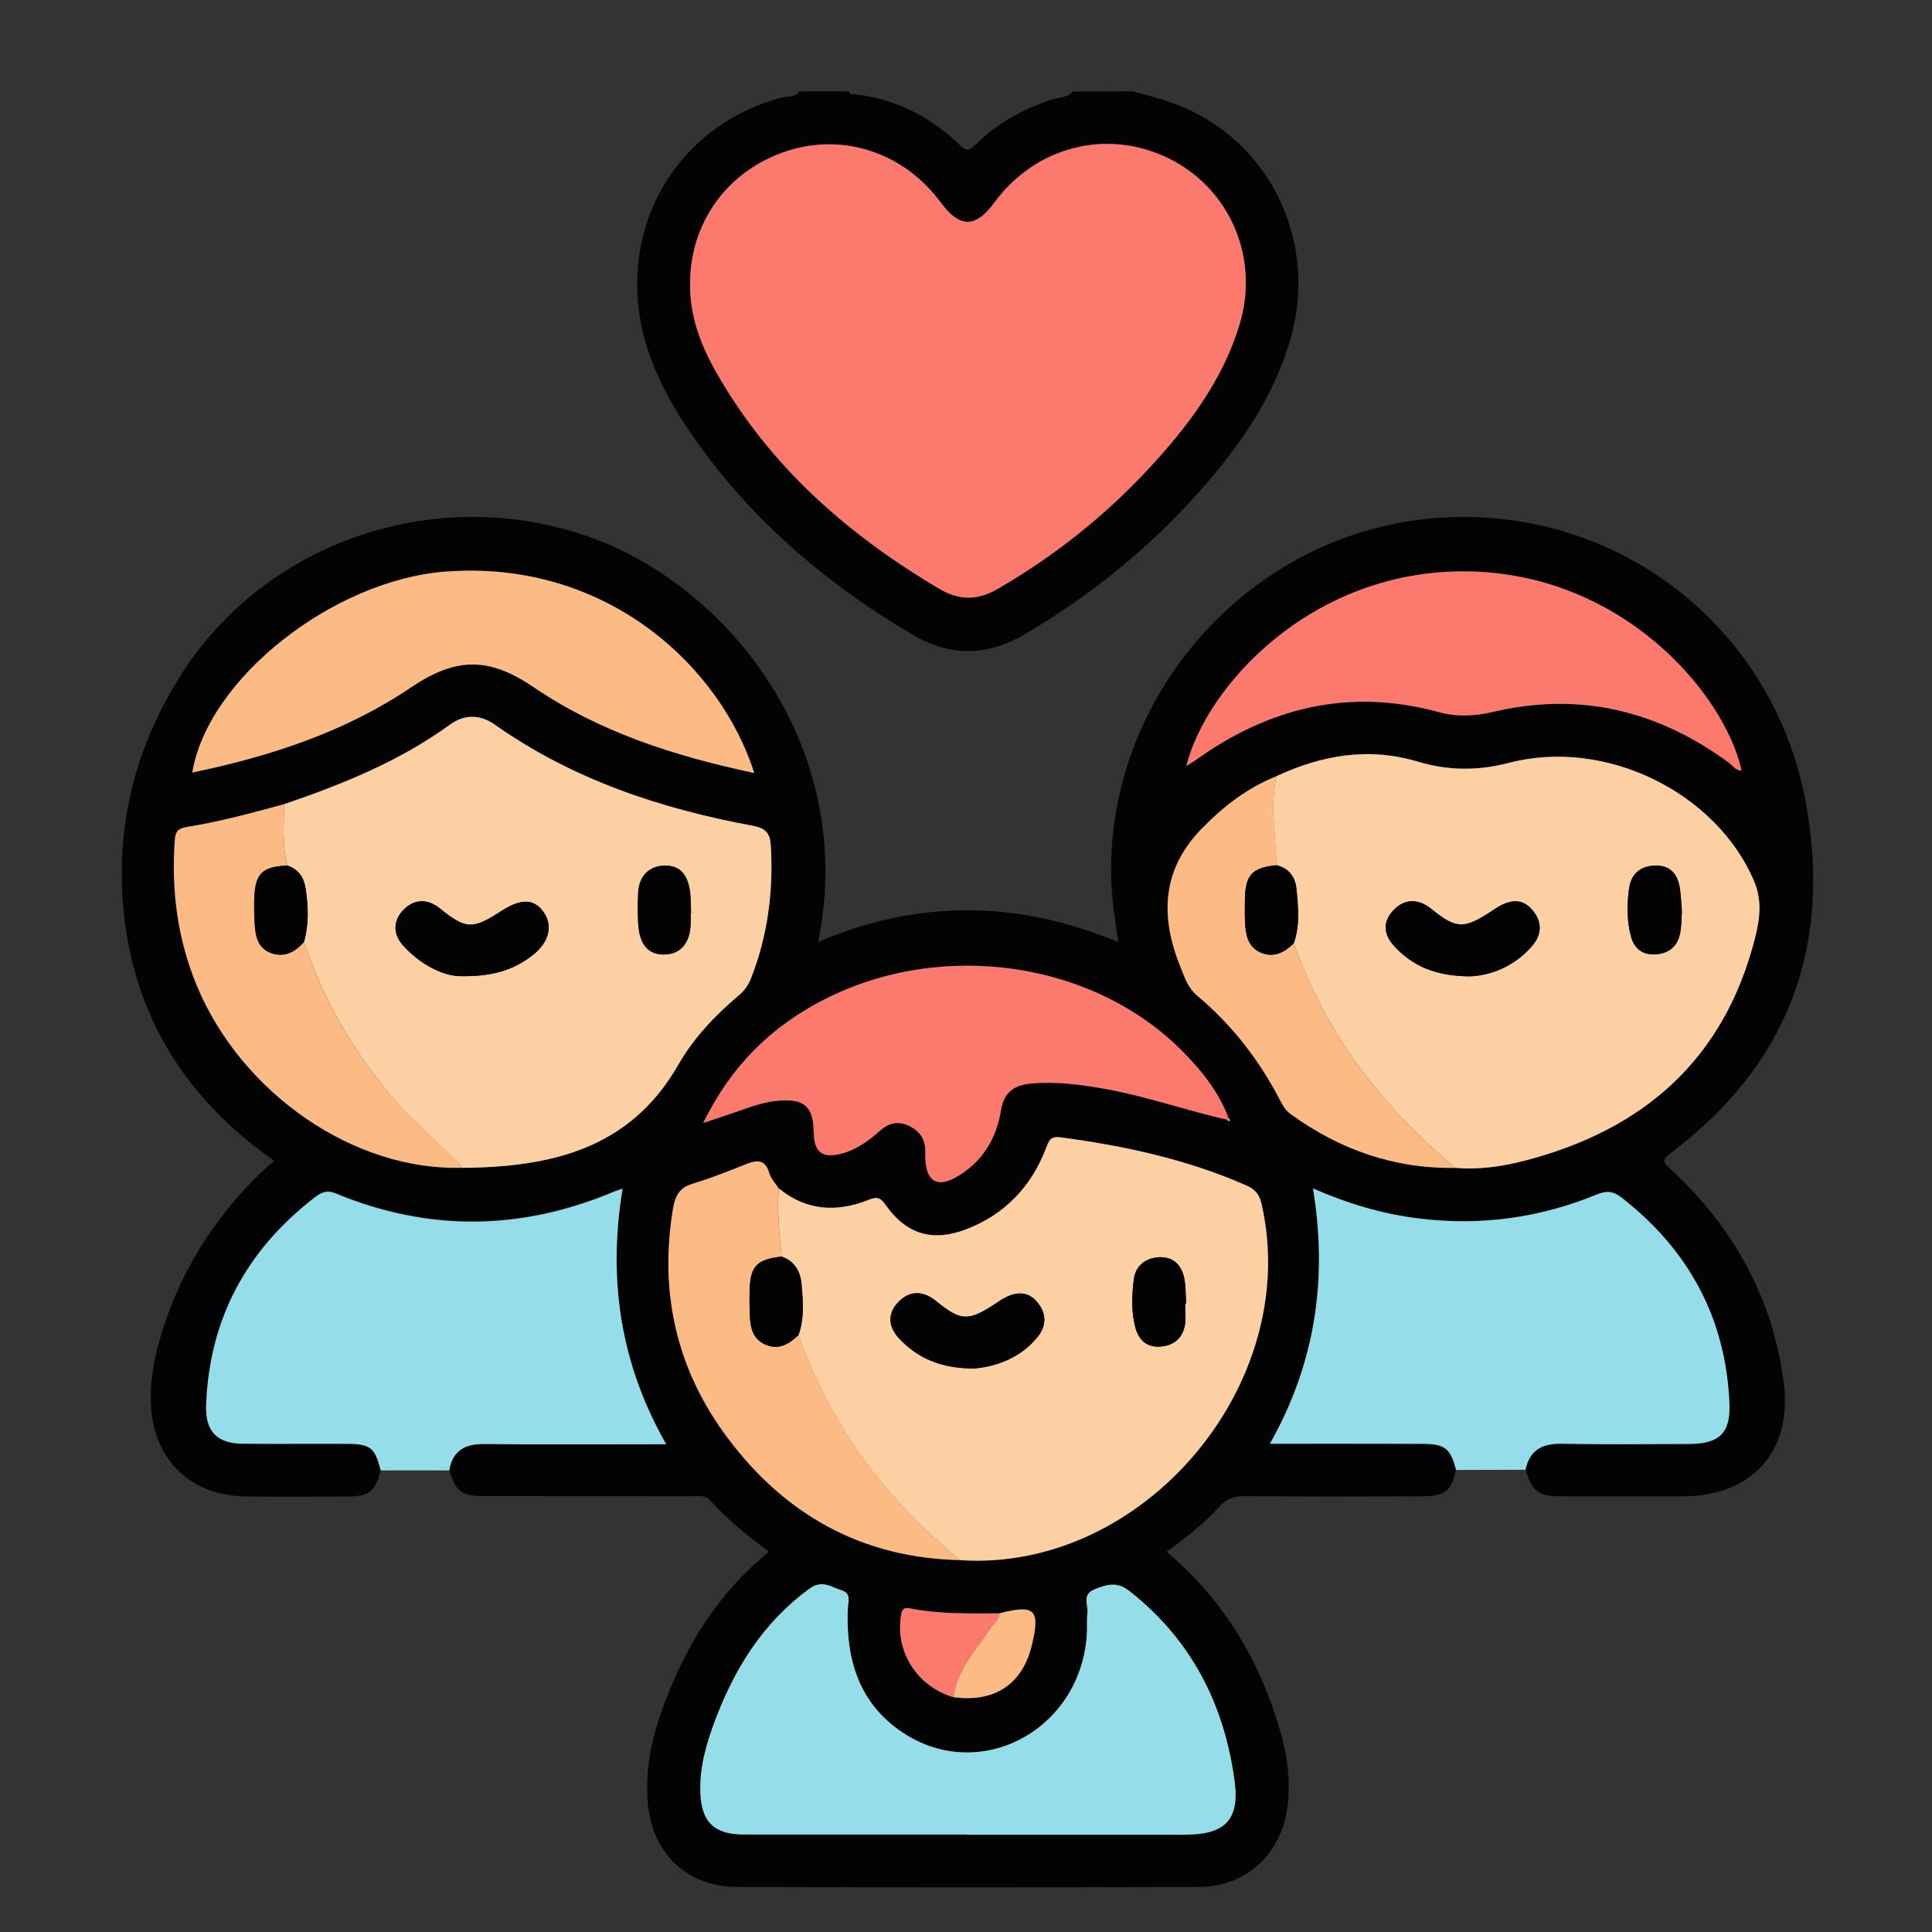<?xml version="1.0" encoding="utf-8"?>
<!-- Generator: Adobe Illustrator 28.2.0, SVG Export Plug-In . SVG Version: 6.00 Build 0)  -->
<svg version="1.1" id="Layer_1" xmlns="http://www.w3.org/2000/svg" xmlns:xlink="http://www.w3.org/1999/xlink" x="0px" y="0px"
	 viewBox="0 0 200 200" style="enable-background:new 0 0 200 200;" xml:space="preserve">
<rect x="0" y="0" width="200" height="200" fill="#333333" stroke="none"/>
<style type="text/css">
	.st0{fill:#FCCEC6;}
	.st1{fill:#050404;}
	.st2{fill:#715884;}
	.st3{fill:#9876B1;}
	.st4{fill:#FC6791;}
	.st5{fill:#503A3F;}
	.st6{fill:#E8AB9A;}
	.st7{fill:#FE668A;}
	.st8{fill:#B66759;}
	.st9{fill:#C5305F;}
	.st10{fill:#FEFEFE;}
	.st11{fill:#040303;}
	.st12{fill:#95DDE8;}
	.st13{fill:#FB796D;}
	.st14{fill:#FCD0A2;}
	.st15{fill:#FCBB84;}
</style>
<path class="st0" d="M51.74-215.33c0-3.05,0-6.09,0-9.14c1.75-0.26,2.42-1.31,2.37-3.03c-0.07-2.08-0.07-4.16,0-6.24
	c0.06-1.72-0.6-2.78-2.37-3.02c0-3.05,0-6.1,0.01-9.15c1.82-0.36,2.5-1.49,2.36-3.3c-0.09-1.14-0.06-2.29,0-3.43
	c0.16-3.08,2.21-5.31,5.02-5.48c3.03-0.19,5.47,1.66,5.83,4.8c0.91,7.95,1.65,15.91,2.48,23.87c0.07,0.68-0.07,1.12-0.63,1.63
	c-5.14,4.71-5.2,10.7-0.21,15.6c6.12,6.01,12.25,12.01,18.38,18c0.41,0.4,0.81,0.84,1.29,1.12c0.97,0.56,1.99,0.51,2.79-0.31
	c0.85-0.88,0.94-1.93,0.2-2.94c-0.37-0.51-0.86-0.93-1.32-1.37c-6.03-5.91-12.07-11.83-18.11-17.73c-0.87-0.85-1.69-1.72-2.05-2.92
	c-0.68-2.27,0.19-4.76,2.11-6.04c2.07-1.38,4.7-1.25,6.68,0.52c4.88,4.36,9.84,8.64,14.51,13.22c4.69,4.58,9.74,8.45,16.02,10.56
	c0.54,0.18,1.04,0.47,1.53,0.76c5.74,3.35,9.11,8.35,9.38,14.96c0.3,7.29,0.06,14.61,0.11,21.91c0.01,1.03-0.33,1.27-1.31,1.26
	c-10.48-0.03-20.97-0.04-31.45,0.01c-1.17,0-1.35-0.46-1.33-1.45c0.06-2.29,0.02-4.57,0.02-6.86c0-5.38-1.99-9.84-6.05-13.42
	c-5.52-4.88-10.94-9.88-16.46-14.76c-4.4-3.88-7.02-8.63-7.36-14.52C54.1-213.96,53.45-215.01,51.74-215.33z"/>
<path class="st1" d="M154.38-232.48c-0.31,1.99-1.73,2.22-3.39,2.22c-17.54-0.02-35.07-0.01-52.61-0.01c-4.7,0-9.4,0.01-14.11,0
	c-2.56-0.01-3.23-0.7-3.24-3.29c-0.01-2.86,0.06-5.72-0.01-8.58c-0.21-8.28,3.35-14.37,10.69-18.51c-3.76-3.1-5.78-7.07-5.51-11.96
	c0.21-3.76,1.77-6.96,4.6-9.51c5.33-4.81,13.69-4.66,18.86,0.34c5.98,5.79,5.59,13.16-1.18,21.26c4.19,2.17,7.22,5.45,9.21,9.88
	c1.38-1.35,2.64-2.58,4.22-3.39c-4.69-6.46-4.55-12.48,0.33-16.71c4.29-3.72,10.81-3.58,14.93,0.31c4.56,4.31,4.59,10.49-0.04,16.36
	c1.36,0.78,2.62,1.7,3.66,2.88c0.45,0.51,0.71,0.58,1.05-0.15c1.88-3.98,4.84-6.93,8.9-9.08c-3.93-3.34-5.96-7.46-5.49-12.54
	c0.35-3.76,2.03-6.91,4.95-9.34c5.72-4.77,14.32-4.1,19.22,1.47c4.76,5.41,5.15,14.33-2,20.36c4.96,2.62,8.37,6.52,9.93,11.94
	c0.52,1.79,0.7,3.6,0.7,5.45c-0.01,3.37-0.02,6.73,0,10.1c0.01,1.71-0.81,2.66-2.5,2.69c-3.11,0.05-6.23,0.04-9.34,0
	c-1.38-0.02-2.26-0.71-2.47-2.14c0.07-1.75,1.04-2.46,2.73-2.43c1.71,0.03,3.43-0.07,5.14,0.03c1.35,0.08,1.96-0.23,1.87-1.75
	c-0.13-2.34-0.01-4.7-0.05-7.05c-0.14-7.1-5.66-13.23-12.62-14.04c-7.19-0.84-13.93,3.75-15.67,10.74
	c-0.92,3.69-0.32,7.46-0.44,11.19c-0.03,0.96,0.72,0.87,1.35,0.87c1.84,0.01,3.68,0.04,5.52-0.01
	C153.24-234.89,154.24-234.21,154.38-232.48z M99.9-234.85c4.32,0,8.64-0.03,12.96,0.02c1.11,0.01,1.61-0.26,1.58-1.48
	c-0.08-2.73,0.04-5.46-0.08-8.19c-0.29-6.75-5.93-12.68-12.49-13.24c-7.77-0.66-14.31,3.85-15.83,10.96
	c-0.78,3.64-0.25,7.34-0.38,11.01c-0.04,1.12,0.82,0.91,1.48,0.92C91.39-234.84,95.64-234.85,99.9-234.85z M129.52-234.86
	c2.99,0,5.97,0.01,8.96-0.01c0.57,0,1.47,0.26,1.44-0.73c-0.09-3.21,0.58-6.5-0.68-9.62c-1.65-4.08-5.17-6.08-10.46-6
	c-5.33,0.07-9.41,3.99-9.64,9.31c-0.08,1.84,0.05,3.69-0.06,5.52c-0.09,1.35,0.52,1.57,1.68,1.55
	C123.68-234.9,126.6-234.85,129.52-234.86z M159.08-280.91c-5.14-0.02-9.33,4.16-9.33,9.3c0,5.13,4.22,9.33,9.35,9.29
	c5.03-0.04,9.2-4.18,9.27-9.21C168.44-276.61,164.19-280.89,159.08-280.91z M100.01-262.55c5.19-0.01,9.34-4.15,9.3-9.3
	c-0.03-5.07-4.16-9.15-9.25-9.16c-5.17-0.01-9.33,4.14-9.32,9.3C90.74-266.69,94.95-262.54,100.01-262.55z M129.55-268.81
	c-3.68,0-6.52,2.81-6.52,6.47c0,3.61,2.9,6.54,6.5,6.54c3.59,0.01,6.52-2.92,6.52-6.52C136.06-265.98,133.22-268.81,129.55-268.81z"
	/>
<path class="st1" d="M209.58-232.51c0,6.1-0.01,12.2,0,18.3c0.02,7.8-2.81,14.33-8.64,19.55c-5.64,5.04-11.2,10.16-16.87,15.16
	c-3.06,2.71-4.52,6.03-4.48,10.08c0.03,3.24,0.02,6.48,0,9.72c-0.01,2.24-0.74,3.01-2.94,3.01c-12.46,0.01-24.91,0.02-37.37,0
	c-2.09,0-2.88-0.81-2.89-2.88c-0.01-8.07-0.16-16.14,0.05-24.21c0.24-9.08,4.66-15.73,12.61-20.07c0.11-0.06,0.23-0.11,0.35-0.14
	c6.99-2.21,12.27-6.91,17.42-11.85c3.99-3.83,8.17-7.45,12.24-11.19c1.94-1.78,4.15-2.94,6.83-2.87c1.07,0.03,1.2-0.43,1.29-1.33
	c0.72-7.27,1.51-14.53,2.26-21.79c0.45-4.36,2.5-7.62,6.68-9.12c3.99-1.42,7.65-0.54,10.66,2.51c2.03,2.05,2.79,4.62,2.79,7.47
	C209.57-245.6,209.58-239.05,209.58-232.51z M205-232.52c0-6.35,0.01-12.71-0.01-19.06c0-0.82-0.05-1.66-0.24-2.45
	c-0.59-2.46-2.58-4.05-5.05-4.1c-2.6-0.06-4.73,1.45-5.35,3.97c-0.3,1.22-0.39,2.5-0.52,3.76c-0.73,6.88-1.44,13.76-2.15,20.65
	c-0.07,0.67-0.17,1.25,0.49,1.88c5.32,5.06,5.35,10.72,0.12,15.85c-6.07,5.97-12.16,11.92-18.25,17.87c-0.36,0.35-0.72,0.74-1.14,1
	c-1.04,0.64-2.09,0.6-2.94-0.31c-0.84-0.9-0.86-1.95-0.11-2.94c0.31-0.4,0.69-0.74,1.06-1.1c6.17-6.05,12.34-12.1,18.53-18.13
	c1.34-1.31,2.22-2.79,2.07-4.7c-0.17-2.13-1.23-3.74-3.23-4.56c-2.21-0.91-4.22-0.45-5.98,1.15c-4.75,4.32-9.62,8.5-14.21,12.98
	c-4.73,4.62-9.83,8.56-16.18,10.65c-0.3,0.1-0.58,0.26-0.86,0.41c-6.18,3.35-9.75,8.52-10.01,15.55
	c-0.26,7.17-0.05,14.36-0.09,21.53c-0.01,1.07,0.29,1.39,1.38,1.39c10.42-0.04,20.84-0.05,31.26,0.01c1.24,0.01,1.49-0.42,1.45-1.53
	c-0.08-2.09,0.01-4.19-0.03-6.29c-0.11-5.68,1.96-10.33,6.26-14.1c5.54-4.85,10.94-9.87,16.45-14.77c4.96-4.4,7.33-9.9,7.29-16.5
	C204.96-220.45,204.99-226.48,205-232.52z"/>
<path class="st1" d="M51.74-215.33c1.71,0.32,2.35,1.36,2.45,3.08c0.34,5.89,2.97,10.64,7.36,14.52
	c5.52,4.88,10.94,9.88,16.46,14.76c4.06,3.59,6.05,8.04,6.05,13.42c0,2.29,0.04,4.58-0.02,6.86c-0.02,1,0.16,1.46,1.33,1.45
	c10.48-0.04,20.97-0.04,31.45-0.01c0.98,0,1.31-0.24,1.31-1.26c-0.05-7.31,0.19-14.62-0.11-21.91c-0.27-6.62-3.65-11.61-9.38-14.96
	c-0.49-0.29-1-0.58-1.53-0.76c-6.28-2.1-11.34-5.97-16.02-10.56c-4.67-4.57-9.63-8.86-14.51-13.22c-1.98-1.77-4.6-1.9-6.68-0.52
	c-1.93,1.29-2.8,3.77-2.11,6.04c0.36,1.2,1.18,2.07,2.05,2.92c6.04,5.91,12.08,11.82,18.11,17.73c0.45,0.44,0.95,0.87,1.32,1.37
	c0.74,1.01,0.65,2.06-0.2,2.94c-0.8,0.82-1.82,0.88-2.79,0.31c-0.48-0.28-0.88-0.72-1.29-1.12c-6.13-6-12.26-12-18.38-18
	c-4.99-4.9-4.93-10.89,0.21-15.6c0.56-0.51,0.7-0.95,0.63-1.63c-0.83-7.96-1.57-15.92-2.48-23.87c-0.36-3.14-2.8-4.99-5.83-4.8
	c-2.81,0.17-4.86,2.39-5.02,5.48c-0.06,1.14-0.09,2.29,0,3.43c0.14,1.8-0.54,2.94-2.36,3.3c-1.41-0.18-2.15-1.12-2.19-2.41
	c-0.06-2.15-0.22-4.31,0.22-6.46c0.95-4.58,4.94-7.88,9.64-7.92c4.84-0.05,9.12,3.12,9.85,7.82c0.86,5.51,1.29,11.09,1.9,16.64
	c0.26,2.4,0.53,4.8,0.74,7.2c0.06,0.72,0.15,1.18,1.06,1.14c2.99-0.12,5.33,1.29,7.46,3.24c6.37,5.83,12.83,11.58,19.15,17.47
	c2.13,1.99,4.79,2.83,7.33,3.88c6.8,2.79,11.86,7.24,14.42,14.25c0.83,2.28,1.33,4.64,1.33,7.07c0.02,8.13,0.02,16.27,0.01,24.4
	c0,2.09-0.78,2.89-2.86,2.9c-12.52,0.02-25.04,0.02-37.55,0c-1.98,0-2.76-0.8-2.78-2.78c-0.03-3.3-0.03-6.61,0-9.91
	c0.04-4.12-1.46-7.48-4.58-10.23c-5.63-4.95-11.14-10.03-16.74-15.02c-5.06-4.52-7.92-10.12-8.58-16.87
	C49.41-213.36,49.76-214.76,51.74-215.33z"/>
<path class="st1" d="M159.52-314.53c-0.11,7.85-3.32,14.33-8.31,20.04c-4.43,5.07-9.77,9.06-15.38,12.7
	c-3.68,2.39-7.5,2.67-11.27,0.27c-8.47-5.39-16.43-11.35-21.4-20.41c-3.36-6.13-4.66-12.59-2.69-19.45
	c3.64-12.73,17.77-16.89,27.63-8.11c1.16,1.03,1.68,0.99,2.8-0.06c10.79-10.21,24.51-2.16,27.61,8.37
	C159.15-318.98,159.45-316.73,159.52-314.53z M154.99-314.77c0.07-3.98-1.8-8.63-5.11-11.61c-3.12-2.81-6.72-4.07-10.9-2.86
	c-3.05,0.89-5.26,2.95-7.14,5.45c-1.43,1.89-2.78,1.87-4.37,0.14c-0.77-0.84-1.54-1.7-2.4-2.45c-7.52-6.6-17.99-3.27-20.35,6.47
	c-1.38,5.69-0.17,10.98,2.7,15.92c4.74,8.16,12.1,13.58,19.87,18.52c2.15,1.36,4.28,0.8,6.25-0.52c5.2-3.46,10.19-7.18,14.3-11.93
	C151.92-302.35,154.77-307.65,154.99-314.77z"/>
<path class="st2" d="M154.38-232.48c-0.14-1.73-1.14-2.41-2.81-2.38c-1.84,0.04-3.68,0.01-5.52,0.01c-0.63,0-1.38,0.09-1.35-0.87
	c0.12-3.73-0.48-7.51,0.44-11.19c1.75-6.99,8.49-11.58,15.67-10.74c6.96,0.81,12.48,6.94,12.62,14.04c0.05,2.35-0.08,4.7,0.05,7.05
	c0.09,1.52-0.52,1.83-1.87,1.75c-1.71-0.1-3.43,0-5.14-0.03c-1.68-0.03-2.66,0.68-2.73,2.43
	C160.62-232.68,157.5-232.58,154.38-232.48z"/>
<path class="st1" d="M51.74-236.76c1.76,0.25,2.42,1.3,2.37,3.02c-0.07,2.08-0.07,4.16,0,6.24c0.06,1.73-0.62,2.77-2.37,3.03
	c-1.61-0.36-2.28-1.4-2.24-3.02c0.04-2.09,0.04-4.17,0-6.26C49.46-235.36,50.11-236.41,51.74-236.76z"/>
<path class="st2" d="M99.9-234.85c-4.26,0-8.51,0.01-12.77-0.01c-0.66,0-1.52,0.21-1.48-0.92c0.13-3.67-0.4-7.37,0.38-11.01
	c1.52-7.11,8.05-11.62,15.83-10.96c6.56,0.56,12.21,6.5,12.49,13.24c0.12,2.73,0,5.46,0.08,8.19c0.04,1.22-0.47,1.49-1.58,1.48
	C108.53-234.88,104.21-234.85,99.9-234.85z"/>
<path class="st3" d="M129.52-234.85c-2.92,0-5.84-0.04-8.77,0.02c-1.16,0.02-1.76-0.2-1.68-1.55c0.12-1.83-0.02-3.68,0.06-5.52
	c0.23-5.32,4.32-9.23,9.64-9.31c5.29-0.07,8.81,1.92,10.46,6c1.26,3.12,0.59,6.4,0.68,9.62c0.03,0.99-0.87,0.72-1.44,0.73
	C135.5-234.84,132.51-234.86,129.52-234.85z"/>
<path class="st0" d="M159.08-280.91c5.11,0.02,9.35,4.3,9.29,9.38c-0.07,5.03-4.23,9.18-9.27,9.21c-5.12,0.04-9.34-4.16-9.35-9.29
	C149.75-276.75,153.95-280.93,159.08-280.91z"/>
<path class="st0" d="M100.01-262.55c-5.06,0.01-9.26-4.14-9.27-9.16c-0.01-5.16,4.15-9.31,9.32-9.3c5.09,0.01,9.21,4.09,9.25,9.16
	C109.34-266.7,105.2-262.56,100.01-262.55z"/>
<path class="st0" d="M129.55-268.81c3.67,0,6.51,2.83,6.5,6.49c-0.01,3.6-2.93,6.53-6.52,6.52c-3.6-0.01-6.5-2.93-6.5-6.54
	C123.03-266,125.87-268.82,129.55-268.81z"/>
<path class="st0" d="M205-232.52c0,6.04-0.03,12.07,0.01,18.11c0.04,6.61-2.32,12.1-7.29,16.5c-5.51,4.89-10.91,9.91-16.45,14.77
	c-4.3,3.77-6.37,8.41-6.26,14.1c0.04,2.1-0.05,4.19,0.03,6.29c0.04,1.11-0.21,1.54-1.45,1.53c-10.42-0.05-20.84-0.05-31.26-0.01
	c-1.09,0-1.38-0.32-1.38-1.39c0.05-7.18-0.17-14.36,0.09-21.53c0.26-7.03,3.83-12.19,10.01-15.55c0.28-0.15,0.56-0.31,0.86-0.41
	c6.35-2.1,11.45-6.03,16.18-10.65c4.59-4.48,9.46-8.66,14.21-12.98c1.76-1.6,3.77-2.06,5.98-1.15c2,0.82,3.06,2.43,3.23,4.56
	c0.15,1.91-0.72,3.4-2.07,4.7c-6.19,6.03-12.36,12.08-18.53,18.13c-0.36,0.36-0.75,0.69-1.06,1.1c-0.76,0.99-0.73,2.04,0.11,2.94
	c0.85,0.91,1.9,0.95,2.94,0.31c0.42-0.26,0.78-0.65,1.14-1c6.09-5.95,12.17-11.9,18.25-17.87c5.22-5.13,5.2-10.79-0.12-15.85
	c-0.66-0.62-0.56-1.21-0.49-1.88c0.71-6.88,1.42-13.77,2.15-20.65c0.13-1.26,0.22-2.54,0.52-3.76c0.62-2.51,2.75-4.02,5.35-3.97
	c2.47,0.05,4.47,1.64,5.05,4.1c0.19,0.79,0.24,1.63,0.24,2.45C205.01-245.22,205-238.87,205-232.52z"/>
<path class="st4" d="M154.99-314.77c-0.22,7.12-3.07,12.42-7.15,17.13c-4.11,4.75-9.1,8.47-14.3,11.93
	c-1.97,1.31-4.11,1.88-6.25,0.52c-7.77-4.94-15.12-10.36-19.87-18.52c-2.87-4.94-4.08-10.23-2.7-15.92
	c2.36-9.74,12.83-13.08,20.35-6.47c0.86,0.75,1.62,1.61,2.4,2.45c1.6,1.74,2.95,1.75,4.37-0.14c1.89-2.49,4.09-4.55,7.14-5.45
	c4.17-1.22,7.78,0.05,10.9,2.86C153.18-323.4,155.06-318.75,154.99-314.77z M120.68-309.94c-0.99,0.01-1.73,0.5-2.08,1.39
	c-0.38,0.95-0.19,1.85,0.58,2.61c1.9,1.87,3.76,3.77,5.65,5.65c1.21,1.21,2.46,1.19,3.66-0.01c3.78-3.76,7.54-7.53,11.31-11.3
	c1.1-1.11,1.37-2.38,0.2-3.51c-1.17-1.13-2.42-0.78-3.51,0.32c-2.05,2.07-4.12,4.13-6.19,6.19c-1.17,1.16-2.29,3.15-3.54,3.24
	c-1.43,0.11-2.44-2.07-3.69-3.2C122.35-309.17,121.75-309.95,120.68-309.94z"/>
<path class="st1" d="M120.68-309.94c1.08-0.01,1.68,0.77,2.38,1.4c1.25,1.12,2.26,3.31,3.69,3.2c1.26-0.1,2.38-2.08,3.54-3.24
	c2.07-2.06,4.13-4.12,6.19-6.19c1.09-1.1,2.34-1.45,3.51-0.32c1.17,1.13,0.9,2.4-0.2,3.51c-3.77,3.77-7.53,7.54-11.31,11.3
	c-1.2,1.19-2.45,1.21-3.66,0.01c-1.89-1.88-3.76-3.78-5.65-5.65c-0.77-0.76-0.96-1.66-0.58-2.61
	C118.95-309.43,119.68-309.92,120.68-309.94z"/>
<g>
	<path class="st5" d="M-105.99,36.05c-1.08,2.72-3.15,3.97-6,4.45c-3.2,0.54-6.33,1.49-9.52,2.13c-1.26,0.25-1.58,0.77-1.57,2.03
		c0.05,12.56,0.03,25.12,0.03,37.67c0,4.19-1.32,5.84-5.41,6.5c-17.44,2.83-34.88,5.63-52.32,8.44c-5.53,0.89-11.07,1.81-16.61,2.63
		c-2.73,0.4-5.37-0.5-8.03-0.92c-20.96-3.32-41.9-6.72-62.85-10.09c-4.35-0.7-5.65-2.21-5.65-6.66c0-12.5-0.03-24.99,0.04-37.49
		c0.01-1.38-0.46-1.87-1.72-2.14c-3.71-0.79-7.41-1.67-11.1-2.55c-3.49-0.83-5.12-4.05-3.56-7.25
		c5.28-10.83,10.63-21.62,15.93-32.45c0.69-1.4,1.84-1.95,3.23-2.34c13.24-3.65,26.47-7.32,39.7-10.98c0.4-0.11,0.79-0.26,1.2-0.4
		c0.05-0.77-0.59-1.16-0.96-1.67c-4.95-6.62-7.91-13.88-7.46-22.32c0.54-10.02,7.38-18.35,16.89-20.23
		c5.17-1.02,10.07,0.1,14.7,2.49c2.86,1.48,5.47,3.33,7.75,5.58c0.87,0.86,1.37,0.92,2.3,0.04c4-3.78,8.55-6.71,14-7.92
		c11.57-2.57,22.25,4.44,24.81,16.22c1.84,8.48-0.4,16.11-4.88,23.26c-1.77,2.82-3.92,5.34-6.47,7.98c2.43,0.48,4.63,0.92,6.83,1.33
		c12.03,2.22,24.06,4.46,36.1,6.6c2.18,0.39,3.49,1.37,4.46,3.39c4.89,10.15,9.91,20.23,14.88,30.34c0.41,0.84,0.83,1.67,1.25,2.51
		C-105.99,34.84-105.99,35.44-105.99,36.05z M-221.91-9.62L-221.91-9.62c0.26,0.65,0.84,1,1.35,1.41
		c6.01,4.83,12.71,8.45,19.72,11.6c2.03,0.92,3.74,0.83,5.67-0.06c3.4-1.56,6.77-3.15,10-5.04c8.28-4.82,15.68-10.64,20.54-19.09
		c4.27-7.42,5.86-15.22,2.47-23.51c-2.53-6.18-8.93-10.76-14.88-10.58c-1.69-0.27-3.36-0.13-5.03,0.22
		c-5.52,1.17-9.91,4.27-13.88,8.08c-2.01,1.93-2.36,1.96-4.39-0.07c-2.32-2.32-4.92-4.26-7.8-5.83
		c-12.98-7.07-27.22,1.09-27.59,15.87c-0.28,11.24,5.29,19.61,13.39,26.67C-222.2-9.83-222.06-9.72-221.91-9.62z M-125.96,75.21
		c0.01-10.02-0.01-20.04,0.08-30.06c0.01-1.59-0.75-1.26-1.64-1.05c-14.7,3.41-29.4,6.82-44.11,10.23
		c-2.79,0.65-4.82-0.15-6.36-2.57c-2.54-4.03-5.03-8.09-7.55-12.12c-3.99-6.39-8-12.77-11.96-19.18c-0.77-1.25-1.31-1.16-1.91,0.07
		c-0.13,0.27-0.32,0.51-0.48,0.76c-6.41,10.21-12.81,20.43-19.24,30.62c-1.49,2.37-3.32,3.06-6.03,2.43
		c-11.02-2.54-22.03-5.1-33.04-7.65c-3.69-0.86-7.38-1.71-11.07-2.59c-1.36-0.33-2.04-0.03-1.92,1.56c0.15,2.04,0.12,4.09,0.16,6.14
		c-0.03,10.26-0.07,20.53-0.09,30.79c0,2.4,0.54,3.04,2.8,3.41c3.81,0.62,7.62,1.22,11.43,1.84c18.51,2.97,37.02,5.93,55.52,8.95
		c1.22,0.2,1.56-0.02,1.55-1.28c-0.05-16.42-0.05-32.84-0.06-49.27c0.01-4.77,0.03-9.53,0.04-14.3c0-1.15-0.02-2.29,0.02-3.44
		c0.02-0.83,0.48-1.41,1.31-1.47c0.94-0.06,1.43,0.54,1.54,1.43c0.06,0.48,0.02,0.96,0.02,1.45c0.01,5.07,0.02,10.14,0.03,15.21
		c-0.02,16.85-0.04,33.69-0.08,50.54c0,1.04,0.27,1.38,1.35,1.19c3.14-0.57,6.3-1.06,9.46-1.57c13.75-2.22,27.49-4.45,41.24-6.66
		c5.47-0.88,10.95-1.73,16.43-2.62c2.06-0.33,2.62-1.02,2.62-3.17C-125.91,80.28-125.94,77.74-125.96,75.21z M-224.25,51.61
		c1.65,0.18,2.32-0.55,2.89-1.47c1.94-3.12,3.91-6.24,5.86-9.36c4.64-7.41,9.27-14.84,13.95-22.23c0.71-1.11,0.54-1.51-0.73-1.71
		c-1.37-0.22-2.71-0.56-4.07-0.86c-21.23-4.74-42.46-9.48-63.68-14.25c-1.17-0.26-1.8-0.1-2.38,1.1
		c-4.89,10.09-9.88,20.14-14.81,30.22c-1.37,2.8-0.88,3.77,2.11,4.46c17.02,3.95,34.04,7.91,51.06,11.86
		C-230.63,50.16-227.22,50.93-224.25,51.61z M-172.97,51.64c0.11-0.02,0.58-0.12,1.04-0.22c5.46-1.26,10.92-2.51,16.38-3.77
		c14.74-3.41,29.47-6.81,44.2-10.23c2.2-0.51,2.86-1.75,1.91-3.7c-5.01-10.24-10.05-20.46-15.05-30.7
		c-0.42-0.87-0.84-1.03-1.81-0.81c-13.89,3.03-27.8,5.99-41.7,8.98c-8.78,1.88-17.55,3.79-26.33,5.65
		c-1.37,0.29-1.86,0.62-0.88,2.01c1.52,2.17,2.84,4.49,4.24,6.74c5.05,8.08,10.11,16.16,15.16,24.25
		C-175.22,50.76-174.67,51.73-172.97,51.64z M-266.3-0.33c4,0.87,7.46,1.6,10.92,2.38c17.43,3.9,34.85,7.82,52.28,11.69
		c1.92,0.42,3.81,1.29,5.85,0.85c5.23-1.12,10.45-2.29,15.68-3.41c13.76-2.96,27.52-5.87,41.27-8.88c2.82-0.62,5.71-1,8.6-2.05
		c-0.26-0.21-0.34-0.33-0.44-0.35c-12.59-2.33-25.18-4.63-37.76-7c-1.39-0.26-2.45-0.27-3.61,0.71c-6.55,5.54-13.99,9.6-21.88,12.89
		c-1.99,0.83-3.84,0.7-5.76-0.13c-9.6-4.13-18.53-9.29-26-16.73c-0.47-0.47-0.86-0.64-1.57-0.44
		C-241.06-7.33-253.41-3.91-266.3-0.33z"/>
	<path class="st5" d="M-151.84-50.54c-0.86,0.03-1.35-0.2-1.57-0.75c-0.27-0.68-0.18-1.39,0.48-1.76c3.31-1.83,6.64-3.63,10-5.37
		c0.72-0.37,1.47-0.03,1.77,0.76c0.33,0.87-0.09,1.51-0.87,1.93c-2.86,1.53-5.72,3.06-8.58,4.58
		C-151.09-50.88-151.57-50.67-151.84-50.54z"/>
	<path class="st5" d="M-155.89-57.27c-1.23-0.06-1.92-1.21-1.23-2.08c1.74-2.22,3.6-4.34,5.45-6.47c0.49-0.57,1.21-0.55,1.8-0.15
		c0.63,0.43,0.82,1.21,0.38,1.75c-1.85,2.28-3.78,4.49-5.72,6.7C-155.38-57.32-155.76-57.32-155.89-57.27z"/>
	<path class="st5" d="M-163.6-62.49c0.29-2.21,0.57-4.42,0.87-6.62c0.13-0.92,0.55-1.7,1.59-1.6c1.02,0.1,1.34,0.89,1.22,1.86
		c-0.29,2.27-0.55,4.54-0.87,6.81c-0.13,0.93-0.62,1.64-1.67,1.48C-163.53-60.73-163.73-61.54-163.6-62.49z"/>
	<path class="st6" d="M-224.25,51.61c-2.97-0.68-6.38-1.44-9.79-2.23c-17.02-3.95-34.04-7.9-51.06-11.86c-3-0.7-3.49-1.66-2.11-4.46
		c4.93-10.07,9.92-20.12,14.81-30.22c0.58-1.2,1.21-1.36,2.38-1.1c21.22,4.77,42.45,9.5,63.68,14.25c1.35,0.3,2.7,0.64,4.07,0.86
		c1.27,0.2,1.43,0.6,0.73,1.71c-4.68,7.39-9.31,14.81-13.95,22.23c-1.95,3.12-3.92,6.23-5.86,9.36
		C-221.93,51.06-222.6,51.78-224.25,51.61z"/>
	<path class="st6" d="M-172.97,51.64c-1.7,0.08-2.25-0.89-2.83-1.82c-5.05-8.08-10.11-16.16-15.16-24.25
		c-1.41-2.25-2.72-4.57-4.24-6.74c-0.98-1.39-0.49-1.72,0.88-2.01c8.78-1.86,17.55-3.77,26.33-5.65c13.9-2.98,27.81-5.95,41.7-8.98
		c0.97-0.21,1.39-0.05,1.81,0.81c5,10.24,10.04,20.46,15.05,30.7c0.95,1.94,0.29,3.19-1.91,3.7c-14.73,3.42-29.47,6.82-44.2,10.23
		c-5.46,1.26-10.92,2.52-16.38,3.77C-172.39,51.53-172.86,51.62-172.97,51.64z"/>
	<path class="st7" d="M-222.34-9.94c-8.1-7.07-13.67-15.44-13.39-26.67c0.37-14.78,14.61-22.94,27.59-15.87
		c2.88,1.57,5.47,3.52,7.8,5.83c2.03,2.02,2.38,2,4.39,0.07c3.97-3.81,8.37-6.91,13.88-8.08c1.67-0.35,3.34-0.49,5.03-0.22
		c1.42,1.11,2.94,2.1,4.23,3.34c5.48,5.21,6.78,11.71,5,18.75c-3.15,12.47-11.09,21.41-21.72,28.19c-3.83,2.44-7.98,3.01-12.46,2.31
		c-3.77-0.59-7.04-2.41-10.53-3.69c-3.16-1.16-6.08-2.9-9.4-3.64c0,0,0,0.01,0,0.01C-222.06-9.72-222.2-9.83-222.34-9.94z
		 M-218.99-50.56c-0.88-0.07-1.84,0.21-2.78,0.67c-4.18,2.05-6.7,7.51-6.84,11.63c-0.08,2.4,1.15,3.53,3.06,3.27
		c1.31-0.18,2.12-1.08,2.85-2.05c1.85-2.49,3.88-4.75,6.75-6.11c1.05-0.5,1.62-1.39,1.8-2.55
		C-213.71-48.43-215.71-50.51-218.99-50.56z"/>
	<path class="st6" d="M-199.88,46.24c0.01,16.42,0.01,32.84,0.06,49.27c0,1.26-0.33,1.48-1.55,1.28
		c-18.5-3.01-37.01-5.97-55.52-8.95c-3.81-0.61-7.62-1.21-11.43-1.84c-2.26-0.37-2.81-1.01-2.8-3.41
		c0.02-10.26,0.06-20.53,0.1-30.79c2.43,0.43,4.85,0.83,7.27,1.28c14.76,2.74,29.51,5.47,44.26,8.23c5.5,1.03,9.06,0.73,12.82-5.32
		C-204.58,52.63-202.39,49.32-199.88,46.24z"/>
	<path class="st6" d="M-125.96,75.21c0.02,2.54,0.05,5.07,0.05,7.61c0,2.15-0.56,2.84-2.62,3.17c-5.47,0.88-10.95,1.73-16.43,2.62
		c-13.75,2.22-27.49,4.44-41.24,6.66c-3.15,0.51-6.31,1-9.46,1.57c-1.08,0.2-1.36-0.15-1.35-1.19c0.04-16.85,0.06-33.69,0.08-50.54
		c0.59,0.41,1.2,0.81,1.77,1.24c13.73,10.42,29.02,17.69,45.57,22.34C-141.72,70.91-133.83,73.04-125.96,75.21z"/>
	<path class="st8" d="M-125.96,75.21c-7.88-2.17-15.76-4.3-23.62-6.51c-16.56-4.65-31.84-11.92-45.57-22.34
		c-0.57-0.44-1.18-0.83-1.77-1.24c-0.01-5.07-0.02-10.14-0.03-15.21c0-0.48,0.04-0.97-0.02-1.45c-0.11-0.89-0.6-1.49-1.54-1.43
		c-0.83,0.06-1.28,0.64-1.31,1.47c-0.03,1.15-0.01,2.29-0.02,3.44c-0.01,4.77-0.03,9.53-0.04,14.3c-2.51,3.08-4.7,6.4-6.79,9.76
		c-3.76,6.05-7.33,6.35-12.82,5.32c-14.75-2.77-29.51-5.5-44.26-8.23c-2.42-0.45-4.85-0.86-7.27-1.28c-0.05-2.05-0.02-4.1-0.16-6.14
		c-0.11-1.59,0.56-1.88,1.92-1.56c3.68,0.88,7.38,1.74,11.07,2.59c11.01,2.55,22.02,5.11,33.04,7.65c2.71,0.63,4.54-0.07,6.03-2.43
		c6.43-10.19,12.83-20.41,19.24-30.62c0.16-0.26,0.35-0.49,0.48-0.76c0.6-1.24,1.13-1.32,1.91-0.07
		c3.96,6.41,7.97,12.78,11.96,19.18c2.52,4.04,5.01,8.1,7.55,12.12c1.53,2.43,3.57,3.22,6.36,2.57c14.7-3.41,29.4-6.82,44.11-10.23
		c0.89-0.21,1.66-0.54,1.64,1.05C-125.96,55.17-125.94,65.19-125.96,75.21z"/>
	<path class="st8" d="M-266.3-0.33c12.89-3.58,25.24-7,37.58-10.46c0.71-0.2,1.11-0.03,1.57,0.44c7.47,7.43,16.4,12.6,26,16.73
		c1.92,0.83,3.77,0.96,5.76,0.13c7.89-3.29,15.33-7.35,21.88-12.89c1.16-0.98,2.23-0.97,3.61-0.71c12.58,2.38,25.17,4.68,37.76,7
		c0.1,0.02,0.18,0.13,0.44,0.35c-2.89,1.05-5.79,1.43-8.6,2.05c-13.74,3.01-27.51,5.92-41.27,8.88c-5.23,1.12-10.45,2.29-15.68,3.41
		c-2.04,0.44-3.93-0.42-5.85-0.85c-17.44-3.87-34.86-7.79-52.28-11.69C-258.84,1.28-262.3,0.54-266.3-0.33z"/>
	<path class="st9" d="M-221.92-9.62c3.31,0.74,6.24,2.49,9.4,3.64c3.49,1.28,6.76,3.1,10.53,3.69c4.48,0.7,8.63,0.13,12.46-2.31
		c10.63-6.78,18.57-15.72,21.72-28.19c1.78-7.04,0.48-13.54-5-18.75c-1.3-1.23-2.82-2.23-4.23-3.34c5.95-0.18,12.35,4.4,14.88,10.58
		c3.4,8.29,1.8,16.09-2.47,23.51c-4.86,8.45-12.26,14.27-20.54,19.09c-3.23,1.88-6.6,3.48-10,5.04c-1.94,0.89-3.64,0.98-5.67,0.06
		c-7-3.16-13.71-6.77-19.72-11.6C-221.08-8.62-221.66-8.97-221.92-9.62z"/>
	<path class="st9" d="M-222.34-9.94c0.14,0.11,0.29,0.21,0.43,0.32C-222.06-9.72-222.2-9.83-222.34-9.94z"/>
	<path class="st10" d="M-218.99-50.56c3.28,0.05,5.28,2.13,4.84,4.86c-0.18,1.15-0.75,2.05-1.8,2.55c-2.87,1.36-4.91,3.62-6.75,6.11
		c-0.73,0.98-1.53,1.87-2.85,2.05c-1.92,0.26-3.15-0.87-3.06-3.27c0.14-4.12,2.66-9.58,6.84-11.63
		C-220.83-50.35-219.87-50.63-218.99-50.56z"/>
</g>
<g>
	<path class="st11" d="M117.25,9.46c1.12,0.31,2.25,0.58,3.36,0.94c10.57,3.35,16.21,14.47,12.81,25.28
		c-1.82,5.77-5.19,10.61-9.14,15.07c-5.25,5.93-11.33,10.87-18.16,14.89c-3.89,2.29-7.73,2.37-11.65,0.06
		c-9.13-5.38-17.02-12.15-23.02-20.95c-3.32-4.86-5.72-10.09-5.47-16.19c0.36-8.9,6.33-16.23,15-18.47
		c0.59-0.15,1.35,0.02,1.78-0.63c1.69,0,3.39,0,5.08,0c0.07,0.09,0.13,0.25,0.21,0.26c4.44,0.39,8.19,2.27,11.36,5.34
		c0.68,0.65,1.02,0.48,1.58-0.08c2.21-2.22,4.89-3.68,7.84-4.66c0.76-0.25,1.65-0.18,2.25-0.85C113.13,9.46,115.19,9.46,117.25,9.46
		z M71.44,29.24c-0.07,3.44,1.12,6.54,2.79,9.45c5.53,9.66,13.59,16.72,23.07,22.3c2.03,1.19,3.94,1.16,5.97-0.02
		c5.8-3.37,11-7.47,15.56-12.37c4.1-4.41,7.73-9.17,9.5-15.05c2.08-6.89-1.03-14.05-7.34-17.15c-6.38-3.14-13.78-1.25-18.07,4.59
		c-1.93,2.63-3.58,2.62-5.53-0.02c-3.78-5.14-10.03-7.23-15.9-5.34C75.41,17.59,71.48,22.92,71.44,29.24z"/>
	<path class="st11" d="M39.41,152.22c-0.64,2.28-1.16,2.69-3.58,2.7c-3.45,0.02-6.9,0.04-10.34,0c-5.87-0.08-9.74-3.94-9.88-9.81
		c-0.06-2.57,0.47-5.05,1.24-7.48c2.1-6.68,6.14-12.81,11.53-17.47c-9.24-6.45-14.7-15.2-15.64-26.47
		c-0.72-8.64,1.4-16.66,6.09-23.97c8.7-13.56,25.86-19.48,41.39-14.41c15.04,4.91,28.62,22.04,24.47,42.2
		c10.3-4.38,20.6-4.38,31.08,0.03c-0.39-2.49-0.75-4.96-0.75-7.47c-0.02-18.16,13.93-34.03,31.92-36.27
		c19.21-2.38,36.63,10.39,40.04,29.5c2.64,14.8-1.92,26.92-13.99,36.04c-1.07,0.81-0.77,1.01,0.01,1.74
		c6.46,6,10.54,13.34,11.66,22.12c0.9,7.07-3.35,11.7-10.44,11.7c-4.17,0-8.35,0.01-12.52,0c-2.48-0.01-3.05-0.45-3.78-2.77
		c0.43-1.99,1.67-2.72,3.67-2.69c4.42,0.07,8.83,0.03,13.25,0.02c3.19-0.01,4.33-1.15,4.19-4.26c-0.4-8.82-4.24-15.84-11.17-21.25
		c-0.86-0.67-1.55-0.73-2.59-0.3c-5.93,2.44-12.09,3.26-18.47,2.46c-3.74-0.47-7.29-1.53-10.88-3.1c1.55,9.38,0.23,18.13-4.46,26.43
		c5.48,0,10.68-0.02,15.88,0.01c2.25,0.01,2.84,0.51,3.39,2.7c-0.5,2.21-1.14,2.74-3.53,2.75c-6.11,0.02-12.22,0.03-18.33-0.02
		c-1.12-0.01-1.92,0.27-2.68,1.12c-1.57,1.76-3.47,3.18-5.42,4.64c6,5.06,9.77,11.46,11.85,18.89c0.67,2.4,0.97,4.85,0.68,7.35
		c-0.59,4.99-4.21,8.44-9.24,8.46c-15.91,0.05-31.83,0.05-47.74,0c-5.18-0.01-8.78-3.46-9.25-8.59c-0.3-3.26,0.29-6.39,1.36-9.43
		c2.28-6.49,5.68-12.25,11.18-16.68c-2.17-1.63-4.26-3.28-6.04-5.27c-0.58-0.66-1.33-0.48-2.03-0.48c-7.08-0.01-14.16,0-21.24-0.01
		c-2.54,0-3.08-0.41-3.8-2.72c0.36-2.02,1.58-2.75,3.6-2.73c6.21,0.07,12.42,0.02,18.86,0.02c-4.77-8.37-6.05-17.13-4.51-26.44
		c-0.36,0.12-0.59,0.17-0.8,0.26c-9.59,4.07-19.23,4.22-28.88,0.23c-0.98-0.41-1.57-0.07-2.25,0.45c-7,5.43-10.84,12.51-11.18,21.41
		c-0.11,2.77,1.1,4.02,3.86,4.04c3.57,0.03,7.14,0,10.71,0.01C38.36,149.48,38.82,149.85,39.41,152.22z M103.4,167.02
		c-3.08,0.01-6.16,0.09-9.2-0.51c-0.64-0.13-0.82,0.08-0.92,0.7c-0.64,3.75,1.64,7.37,5.41,8.49c4.28,0.57,7.17-1.35,8.14-5.42
		C107.7,166.59,107.13,166.05,103.4,167.02z M127.01,115.9c0.07,0.07,0.19,0.21,0.2,0.2c0.21-0.14,0.13-0.27-0.05-0.37
		c-0.98-2.67-2.72-4.83-4.68-6.82c-9.24-9.4-24.93-11.68-37.15-5.45c-5.5,2.8-9.66,6.89-12.54,12.79c1.17-0.39,2.01-0.67,2.84-0.95
		c1.6-0.54,3.17-1.2,4.87-1.35c2.75-0.25,3.68,0.56,3.73,3.28c0.04,2.05,0.88,2.72,2.89,2.19c1.55-0.41,2.82-1.35,4.01-2.4
		c0.91-0.8,1.9-1,3.01-0.45c1.07,0.54,1.64,1.39,1.64,2.6c0,0.3-0.01,0.61,0.01,0.91c0.12,2.18,1.21,2.87,3.1,1.82
		c2.72-1.51,4.25-3.96,4.72-6.96c0.31-1.98,1.46-2.64,3.19-2.78c2.62-0.22,5.18,0.13,7.75,0.59
		C118.78,113.52,122.83,114.97,127.01,115.9z M80.61,123.01c-0.33-0.5-0.79-0.97-0.95-1.52c-0.42-1.45-1.24-1.45-2.44-0.96
		c-1.84,0.75-3.7,1.46-5.6,2.05c-1.3,0.4-1.73,1.27-1.93,2.48c-1.48,8.74,0.35,16.74,5.65,23.81c5.99,8,13.97,12.44,24.11,12.64
		c18.99,1.22,35.45-18.31,31.15-36.94c-0.23-0.99-0.72-1.49-1.64-1.89c-6.14-2.68-12.6-4.08-19.21-4.95c-1-0.13-1.17,0.38-1.44,1.11
		c-1.52,3.98-4.24,6.85-8.23,8.4c-3.51,1.36-6.24,0.54-8.39-2.51c-0.51-0.73-0.85-0.88-1.71-0.54
		C86.65,125.52,83.48,125.37,80.61,123.01z M47.89,120.89c9.1-0.09,17.31-1.92,22.31-10.68c1.59-2.78,3.83-5.14,6.3-7.21
		c0.57-0.48,0.96-1.03,1.23-1.74c1.73-4.42,2.32-8.98,2.05-13.7c-0.07-1.24-0.46-1.82-1.84-2.08c-9.58-1.77-18.69-4.8-26.76-10.49
		c-1.49-1.05-3.12-1.07-4.58-0.01c-5.25,3.82-11.16,6.2-17.24,8.27c-3.31,0.9-6.63,1.82-10.03,2.36c-0.88,0.14-1.19,0.44-1.26,1.35
		c-0.37,5.21,0.28,10.24,2.28,15.08C25.03,113.25,36.71,121.26,47.89,120.89z M150.65,120.89c2.38,0.2,4.72-0.11,7.01-0.7
		c12.41-3.17,20.86-10.5,24.05-23.21c0.48-1.92,0.72-3.81-0.15-5.83c-3.94-9.17-15.4-14.78-25.35-12.19
		c-3.2,0.83-6.29,0.82-9.46-0.13c-5.06-1.52-9.91-0.67-14.61,1.51c-3.02,1.2-5.52,3.14-7.77,5.46c-4.17,4.29-4.27,9.15-2.15,14.37
		c0.43,1.06,0.76,2.1,1.71,2.9c3.61,3.01,6.43,6.67,8.59,10.85c0.28,0.54,0.57,1.03,1.09,1.41
		C138.7,119.01,144.33,120.99,150.65,120.89z M100.09,189.91c0,0.01,0,0.02,0,0.02c7.5,0,15.01,0,22.51,0c4.18,0,5.76-1.48,5.2-5.6
		c-1.07-7.89-4.46-14.58-10.86-19.61c-1.31-1.03-2.31-0.71-3.59-0.21c-1.4,0.54-0.68,1.61-0.78,2.46c-0.09,0.78-0.01,1.57-0.07,2.36
		c-0.73,9.84-11.1,15.32-19.06,10.02c-4.55-3.03-5.87-7.59-5.68-12.79c0.03-0.72,0.43-1.63-0.7-1.96c-1.08-0.31-1.96-1.11-3.3-0.12
		c-4.73,3.46-7.66,8.14-9.69,13.5c-0.93,2.44-1.67,4.93-1.57,7.58c0.11,3.07,1.45,4.35,4.53,4.35
		C84.72,189.91,92.41,189.91,100.09,189.91z M78.08,80.02c-3.51-11.04-15.32-22.14-32.04-20.84c-11.52,0.9-24.52,11.04-26.13,20.79
		c8.09-1.68,15.79-4.2,22.65-8.82c4.65-3.14,8.08-3.15,12.66-0.03C62.07,75.78,69.79,78.26,78.08,80.02z M122.81,79.3
		c0.36-0.23,0.67-0.41,0.95-0.61c7.64-5.49,15.97-7.5,25.19-4.97c1.93,0.53,3.8,0.4,5.72-0.05c8.92-2.08,16.98-0.08,24.29,5.28
		c0.41,0.3,0.69,0.84,1.32,0.8c-1.82-8.05-12.46-20.46-28.54-20.6C135.78,59.01,124.87,71.02,122.81,79.3z"/>
	<path class="st12" d="M39.41,152.22c-0.6-2.37-1.05-2.74-3.5-2.75c-3.57-0.02-7.14,0.02-10.71-0.01c-2.76-0.02-3.97-1.27-3.86-4.04
		c0.34-8.9,4.18-15.98,11.18-21.41c0.68-0.53,1.27-0.86,2.25-0.45c9.65,3.99,19.28,3.84,28.88-0.23c0.22-0.09,0.45-0.15,0.8-0.26
		c-1.54,9.31-0.26,18.08,4.51,26.44c-6.45,0-12.65,0.04-18.86-0.02c-2.02-0.02-3.24,0.71-3.6,2.73
		C44.14,152.21,41.78,152.21,39.41,152.22z"/>
	<path class="st12" d="M150.73,152.17c-0.55-2.19-1.14-2.69-3.39-2.7c-5.2-0.02-10.4-0.01-15.88-0.01
		c4.69-8.3,6.01-17.06,4.46-26.43c3.59,1.57,7.14,2.63,10.88,3.1c6.39,0.8,12.54-0.03,18.47-2.46c1.04-0.43,1.73-0.37,2.59,0.3
		c6.93,5.41,10.77,12.43,11.17,21.25c0.14,3.11-1.01,4.25-4.19,4.26c-4.42,0.02-8.84,0.06-13.25-0.02c-2-0.03-3.25,0.7-3.67,2.69
		C155.52,152.16,153.12,152.16,150.73,152.17z"/>
	<path class="st13" d="M71.44,29.24c0.04-6.33,3.97-11.65,10.05-13.61c5.87-1.9,12.12,0.2,15.9,5.34c1.95,2.65,3.6,2.65,5.53,0.02
		c4.29-5.85,11.69-7.73,18.07-4.59c6.31,3.11,9.41,10.26,7.34,17.15c-1.77,5.88-5.39,10.63-9.5,15.05
		c-4.56,4.9-9.76,9.01-15.56,12.37c-2.03,1.18-3.95,1.21-5.97,0.02c-9.48-5.59-17.54-12.65-23.07-22.3
		C72.56,35.78,71.36,32.69,71.44,29.24z"/>
	<path class="st14" d="M132.14,80.35c4.69-2.19,9.55-3.03,14.61-1.51c3.16,0.95,6.25,0.97,9.46,0.13
		c9.96-2.6,21.41,3.02,25.35,12.19c0.87,2.02,0.63,3.91,0.15,5.83c-3.19,12.72-11.64,20.04-24.05,23.21
		c-2.28,0.58-4.63,0.9-7.01,0.7c-7.59-6.3-13.41-13.86-16.72-23.24c0.66-1.86,0.46-3.78,0.27-5.67c-0.12-1.19-0.77-2.13-2.06-2.43
		C132.05,86.49,131.44,83.42,132.14,80.35z M152.15,101.07c2.05-0.06,4.56-0.95,6.45-3.13c1.05-1.21,1.06-2.56-0.01-3.78
		c-1.01-1.16-2.23-1.01-3.44-0.31c-0.31,0.18-0.61,0.39-0.92,0.59c-2.72,1.77-3.52,1.72-6.08-0.36c-1.34-1.08-2.76-1.04-3.87,0.12
		c-1.14,1.19-1.13,2.51,0.14,3.85C146.3,100.02,148.62,101.05,152.15,101.07z M174.11,94.36c-0.06-0.74-0.09-1.53-0.2-2.31
		c-0.21-1.48-0.92-2.49-2.58-2.45c-1.57,0.04-2.49,0.89-2.7,2.4c-0.22,1.62-0.23,3.26,0.18,4.86c0.32,1.25,1.11,1.98,2.47,1.93
		c1.37-0.04,2.3-0.73,2.61-2.06C174.08,95.99,174.04,95.19,174.11,94.36z"/>
	<path class="st14" d="M29.38,83.26c6.08-2.07,11.99-4.46,17.24-8.27c1.46-1.06,3.09-1.04,4.58,0.01
		c8.06,5.69,17.18,8.72,26.76,10.49c1.38,0.25,1.76,0.83,1.84,2.08c0.27,4.71-0.32,9.28-2.05,13.7c-0.28,0.71-0.67,1.26-1.23,1.74
		c-2.47,2.08-4.71,4.43-6.3,7.21c-5.01,8.76-13.22,10.59-22.31,10.68c-2.46-2.56-5.22-4.8-7.51-7.55c-3.96-4.74-6.98-9.95-8.93-15.8
		c0.52-1.83,0.46-3.68,0.18-5.55c-0.18-1.17-0.73-2.02-1.9-2.39C29.17,87.51,29.42,85.37,29.38,83.26z M47.62,101.05
		c3.52,0.07,5.64-0.71,7.51-2.16c1.76-1.37,2.15-3.13,1.08-4.56c-0.97-1.31-2.32-1.31-4.32-0.02c-3,1.94-3.64,1.91-6.38-0.29
		c-1.26-1.01-2.62-0.96-3.72,0.14c-1.09,1.09-1.15,2.5-0.07,3.71C43.59,99.94,45.94,101.02,47.62,101.05z M71.5,94.5
		c0.01,0,0.03,0,0.04,0c-0.04-0.78,0-1.58-0.13-2.35c-0.25-1.51-0.94-2.62-2.71-2.54c-1.55,0.07-2.57,1.12-2.64,2.85
		c-0.05,1.08-0.06,2.18,0.01,3.26c0.14,2.11,1.11,3.16,2.77,3.09c1.66-0.07,2.6-1.21,2.66-3.22C71.51,95.22,71.5,94.86,71.5,94.5z"
		/>
	<path class="st14" d="M80.61,123.01c2.87,2.36,6.05,2.51,9.35,1.18c0.86-0.35,1.2-0.19,1.71,0.54c2.15,3.05,4.88,3.87,8.39,2.51
		c3.99-1.55,6.71-4.42,8.23-8.4c0.28-0.72,0.44-1.24,1.44-1.11c6.61,0.87,13.07,2.27,19.21,4.95c0.92,0.4,1.41,0.9,1.64,1.89
		c4.3,18.63-12.16,38.16-31.15,36.94c-3.04-2.47-5.83-5.21-8.33-8.23c-3.72-4.51-6.45-9.58-8.45-15.06
		c0.63-1.73,0.47-3.51,0.31-5.28c-0.12-1.33-0.71-2.37-2.05-2.84C80.68,127.73,80.43,125.38,80.61,123.01z M100.84,141.67
		c2.2-0.21,4.74-1.01,6.57-3.27c0.96-1.18,0.92-2.49-0.08-3.64c-1-1.16-2.22-1.01-3.45-0.34c-0.32,0.17-0.61,0.39-0.91,0.59
		c-2.76,1.8-3.52,1.76-6.09-0.33c-1.35-1.1-2.74-1.07-3.87,0.09c-1.14,1.17-1.13,2.54,0.11,3.85
		C95.05,140.63,97.43,141.66,100.84,141.67z M122.69,134.94c0.03,0,0.07,0,0.1,0c-0.06-0.84-0.03-1.7-0.18-2.53
		c-0.26-1.4-1.1-2.33-2.61-2.26c-1.42,0.07-2.46,0.88-2.63,2.3c-0.21,1.67-0.28,3.37,0.18,5.04c0.36,1.28,1.2,1.98,2.5,1.91
		c1.42-0.07,2.39-0.85,2.62-2.29C122.79,136.4,122.69,135.66,122.69,134.94z"/>
	<path class="st12" d="M100.09,189.91c-7.69,0-15.37,0-23.06,0c-3.09,0-4.42-1.28-4.53-4.35c-0.1-2.65,0.65-5.14,1.57-7.58
		c2.03-5.35,4.96-10.03,9.69-13.5c1.35-0.99,2.22-0.2,3.3,0.12c1.13,0.33,0.73,1.24,0.7,1.96c-0.19,5.2,1.14,9.76,5.68,12.79
		c7.96,5.3,18.33-0.18,19.06-10.02c0.06-0.78-0.02-1.58,0.07-2.36c0.1-0.85-0.63-1.91,0.78-2.46c1.28-0.5,2.28-0.82,3.59,0.21
		c6.39,5.03,9.79,11.71,10.86,19.61c0.56,4.12-1.02,5.6-5.2,5.6c-7.5,0-15.01,0-22.51,0C100.09,189.93,100.09,189.92,100.09,189.91z
		"/>
	<path class="st13" d="M127.01,115.9c-4.18-0.93-8.23-2.38-12.45-3.15c-2.57-0.46-5.14-0.81-7.75-0.59
		c-1.73,0.15-2.87,0.81-3.19,2.78c-0.47,2.99-2,5.45-4.72,6.96c-1.89,1.05-2.98,0.36-3.1-1.82c-0.02-0.3-0.01-0.61-0.01-0.91
		c0-1.21-0.56-2.07-1.64-2.6c-1.11-0.56-2.11-0.35-3.01,0.45c-1.19,1.05-2.46,1.99-4.01,2.4c-2.01,0.53-2.85-0.14-2.89-2.19
		c-0.05-2.71-0.97-3.52-3.73-3.28c-1.71,0.15-3.27,0.81-4.87,1.35c-0.83,0.28-1.67,0.56-2.84,0.95c2.88-5.9,7.04-9.99,12.54-12.79
		c12.23-6.23,27.91-3.95,37.15,5.45c1.95,1.99,3.69,4.15,4.68,6.82C127.11,115.79,127.06,115.85,127.01,115.9z"/>
	<path class="st15" d="M78.08,80.02c-8.29-1.76-16.01-4.24-22.86-8.9c-4.59-3.12-8.01-3.11-12.66,0.03
		c-6.86,4.63-14.56,7.14-22.65,8.82c1.61-9.74,14.61-19.89,26.13-20.79C62.76,57.88,74.57,68.98,78.08,80.02z"/>
	<path class="st13" d="M122.81,79.3c2.06-8.28,12.97-20.29,28.94-20.15c16.09,0.14,26.73,12.54,28.54,20.6
		c-0.63,0.04-0.91-0.5-1.32-0.8c-7.32-5.37-15.37-7.36-24.29-5.28c-1.92,0.45-3.79,0.58-5.72,0.05c-9.21-2.52-17.55-0.52-25.19,4.97
		C123.48,78.89,123.17,79.07,122.81,79.3z"/>
	<path class="st15" d="M82.66,138.21c2,5.48,4.73,10.56,8.45,15.06c2.5,3.02,5.28,5.76,8.33,8.23c-10.14-0.2-18.12-4.64-24.11-12.64
		c-5.3-7.07-7.12-15.07-5.65-23.81c0.21-1.21,0.64-2.08,1.93-2.48c1.9-0.59,3.76-1.3,5.6-2.05c1.2-0.49,2.02-0.49,2.44,0.96
		c0.16,0.55,0.62,1.02,0.95,1.52c-0.18,2.37,0.07,4.72,0.32,7.08c-2.65,0.3-3.28,0.99-3.33,3.67c-0.01,0.78-0.01,1.56,0.02,2.34
		c0.06,1.3,0.26,2.54,1.66,3.12C80.67,139.79,81.7,139.11,82.66,138.21z"/>
	<path class="st15" d="M29.38,83.26c0.04,2.12-0.21,4.25,0.36,6.34c-2.58,0.12-3.31,0.82-3.41,3.33c-0.04,0.9-0.01,1.8,0.04,2.69
		c0.07,1.3,0.32,2.57,1.75,3.06c1.36,0.46,2.44-0.13,3.34-1.15c1.94,5.85,4.96,11.06,8.93,15.8c2.3,2.75,5.06,4.99,7.51,7.55
		c-11.18,0.37-22.86-7.64-27.52-18.85c-2.01-4.84-2.65-9.88-2.28-15.08c0.06-0.91,0.37-1.2,1.26-1.35
		C22.75,85.07,26.06,84.16,29.38,83.26z"/>
	<path class="st15" d="M133.93,97.66c3.31,9.38,9.13,16.94,16.72,23.24c-6.31,0.1-11.95-1.88-17.03-5.56
		c-0.52-0.37-0.81-0.87-1.09-1.41c-2.16-4.17-4.98-7.83-8.59-10.85c-0.95-0.8-1.28-1.84-1.71-2.9c-2.12-5.22-2.02-10.08,2.15-14.37
		c2.25-2.32,4.75-4.25,7.77-5.46c-0.69,3.07-0.09,6.14,0.01,9.21c-2.54,0.25-3.24,1-3.28,3.53c-0.01,0.78-0.03,1.57,0.01,2.35
		c0.07,1.3,0.27,2.59,1.64,3.17C131.86,99.19,132.96,98.59,133.93,97.66z"/>
	<path class="st13" d="M98.69,175.69c-3.77-1.12-6.05-4.73-5.41-8.49c0.1-0.61,0.28-0.83,0.92-0.7c3.04,0.6,6.12,0.52,9.2,0.51
		c0.07,0.71-0.56,1.01-0.87,1.49C101.07,170.81,99.06,172.81,98.69,175.69z"/>
	<path class="st15" d="M98.69,175.69c0.37-2.88,2.38-4.88,3.84-7.17c0.31-0.49,0.94-0.79,0.87-1.49c3.73-0.97,4.3-0.43,3.42,3.25
		C105.86,174.34,102.97,176.27,98.69,175.69z"/>
	<path class="st13" d="M127.16,115.74c0.17,0.1,0.26,0.23,0.05,0.37c-0.01,0.01-0.13-0.13-0.2-0.2
		C127.06,115.85,127.11,115.79,127.16,115.74z"/>
	<path class="st11" d="M152.15,101.07c-3.53-0.02-5.85-1.05-7.73-3.03c-1.27-1.34-1.29-2.65-0.14-3.85c1.11-1.16,2.53-1.2,3.87-0.12
		c2.56,2.08,3.37,2.12,6.08,0.36c0.3-0.2,0.6-0.4,0.92-0.59c1.22-0.7,2.43-0.85,3.44,0.31c1.07,1.22,1.06,2.57,0.01,3.78
		C156.71,100.12,154.2,101,152.15,101.07z"/>
	<path class="st11" d="M174.11,94.36c-0.06,0.82-0.03,1.63-0.21,2.38c-0.31,1.33-1.24,2.01-2.61,2.06
		c-1.36,0.04-2.15-0.68-2.47-1.93c-0.41-1.6-0.4-3.24-0.18-4.86c0.21-1.51,1.13-2.36,2.7-2.4c1.66-0.04,2.37,0.96,2.58,2.45
		C174.02,92.83,174.05,93.62,174.11,94.36z"/>
	<path class="st11" d="M133.93,97.66c-0.97,0.94-2.07,1.53-3.41,0.96c-1.37-0.58-1.57-1.88-1.64-3.17
		c-0.04-0.78-0.02-1.57-0.01-2.35c0.04-2.54,0.74-3.29,3.28-3.53c1.28,0.3,1.94,1.24,2.06,2.43
		C134.39,93.88,134.59,95.8,133.93,97.66z"/>
	<path class="st11" d="M47.62,101.05c-1.68-0.02-4.03-1.1-5.9-3.18c-1.08-1.21-1.02-2.62,0.07-3.71c1.1-1.1,2.46-1.15,3.72-0.14
		c2.74,2.2,3.39,2.22,6.38,0.29c2-1.29,3.35-1.28,4.32,0.02c1.06,1.43,0.68,3.19-1.08,4.56C53.26,100.33,51.15,101.12,47.62,101.05z
		"/>
	<path class="st11" d="M31.45,97.53c-0.9,1.01-1.98,1.6-3.34,1.15c-1.43-0.48-1.67-1.76-1.75-3.06c-0.05-0.9-0.08-1.8-0.04-2.69
		c0.11-2.52,0.83-3.21,3.41-3.33c1.17,0.37,1.72,1.22,1.9,2.39C31.92,93.85,31.98,95.7,31.45,97.53z"/>
	<path class="st11" d="M71.5,94.5c0,0.36,0.01,0.72,0,1.09c-0.06,2-1,3.15-2.66,3.22c-1.66,0.07-2.63-0.97-2.77-3.09
		c-0.07-1.08-0.06-2.17-0.01-3.26c0.07-1.73,1.09-2.78,2.64-2.85c1.77-0.08,2.46,1.03,2.71,2.54c0.13,0.77,0.09,1.56,0.13,2.35
		C71.52,94.5,71.51,94.5,71.5,94.5z"/>
	<path class="st11" d="M100.84,141.67c-3.41-0.01-5.78-1.04-7.71-3.06c-1.24-1.3-1.25-2.67-0.11-3.85c1.13-1.16,2.52-1.19,3.87-0.09
		c2.57,2.09,3.32,2.13,6.09,0.33c0.3-0.2,0.6-0.41,0.91-0.59c1.22-0.67,2.45-0.82,3.45,0.34c1,1.15,1.03,2.46,0.08,3.64
		C105.58,140.66,103.03,141.47,100.84,141.67z"/>
	<path class="st11" d="M122.69,134.94c0,0.72,0.09,1.46-0.02,2.17c-0.23,1.45-1.21,2.22-2.62,2.29c-1.3,0.07-2.14-0.63-2.5-1.91
		c-0.46-1.67-0.39-3.37-0.18-5.04c0.18-1.42,1.21-2.23,2.63-2.3c1.51-0.07,2.34,0.85,2.61,2.26c0.15,0.82,0.13,1.68,0.18,2.53
		C122.76,134.93,122.73,134.94,122.69,134.94z"/>
	<path class="st11" d="M82.66,138.21c-0.96,0.9-1.99,1.58-3.38,1c-1.4-0.58-1.6-1.83-1.66-3.12c-0.03-0.78-0.04-1.56-0.02-2.34
		c0.05-2.67,0.68-3.36,3.33-3.67c1.34,0.48,1.93,1.52,2.05,2.84C83.13,134.7,83.29,136.48,82.66,138.21z"/>
</g>
</svg>

